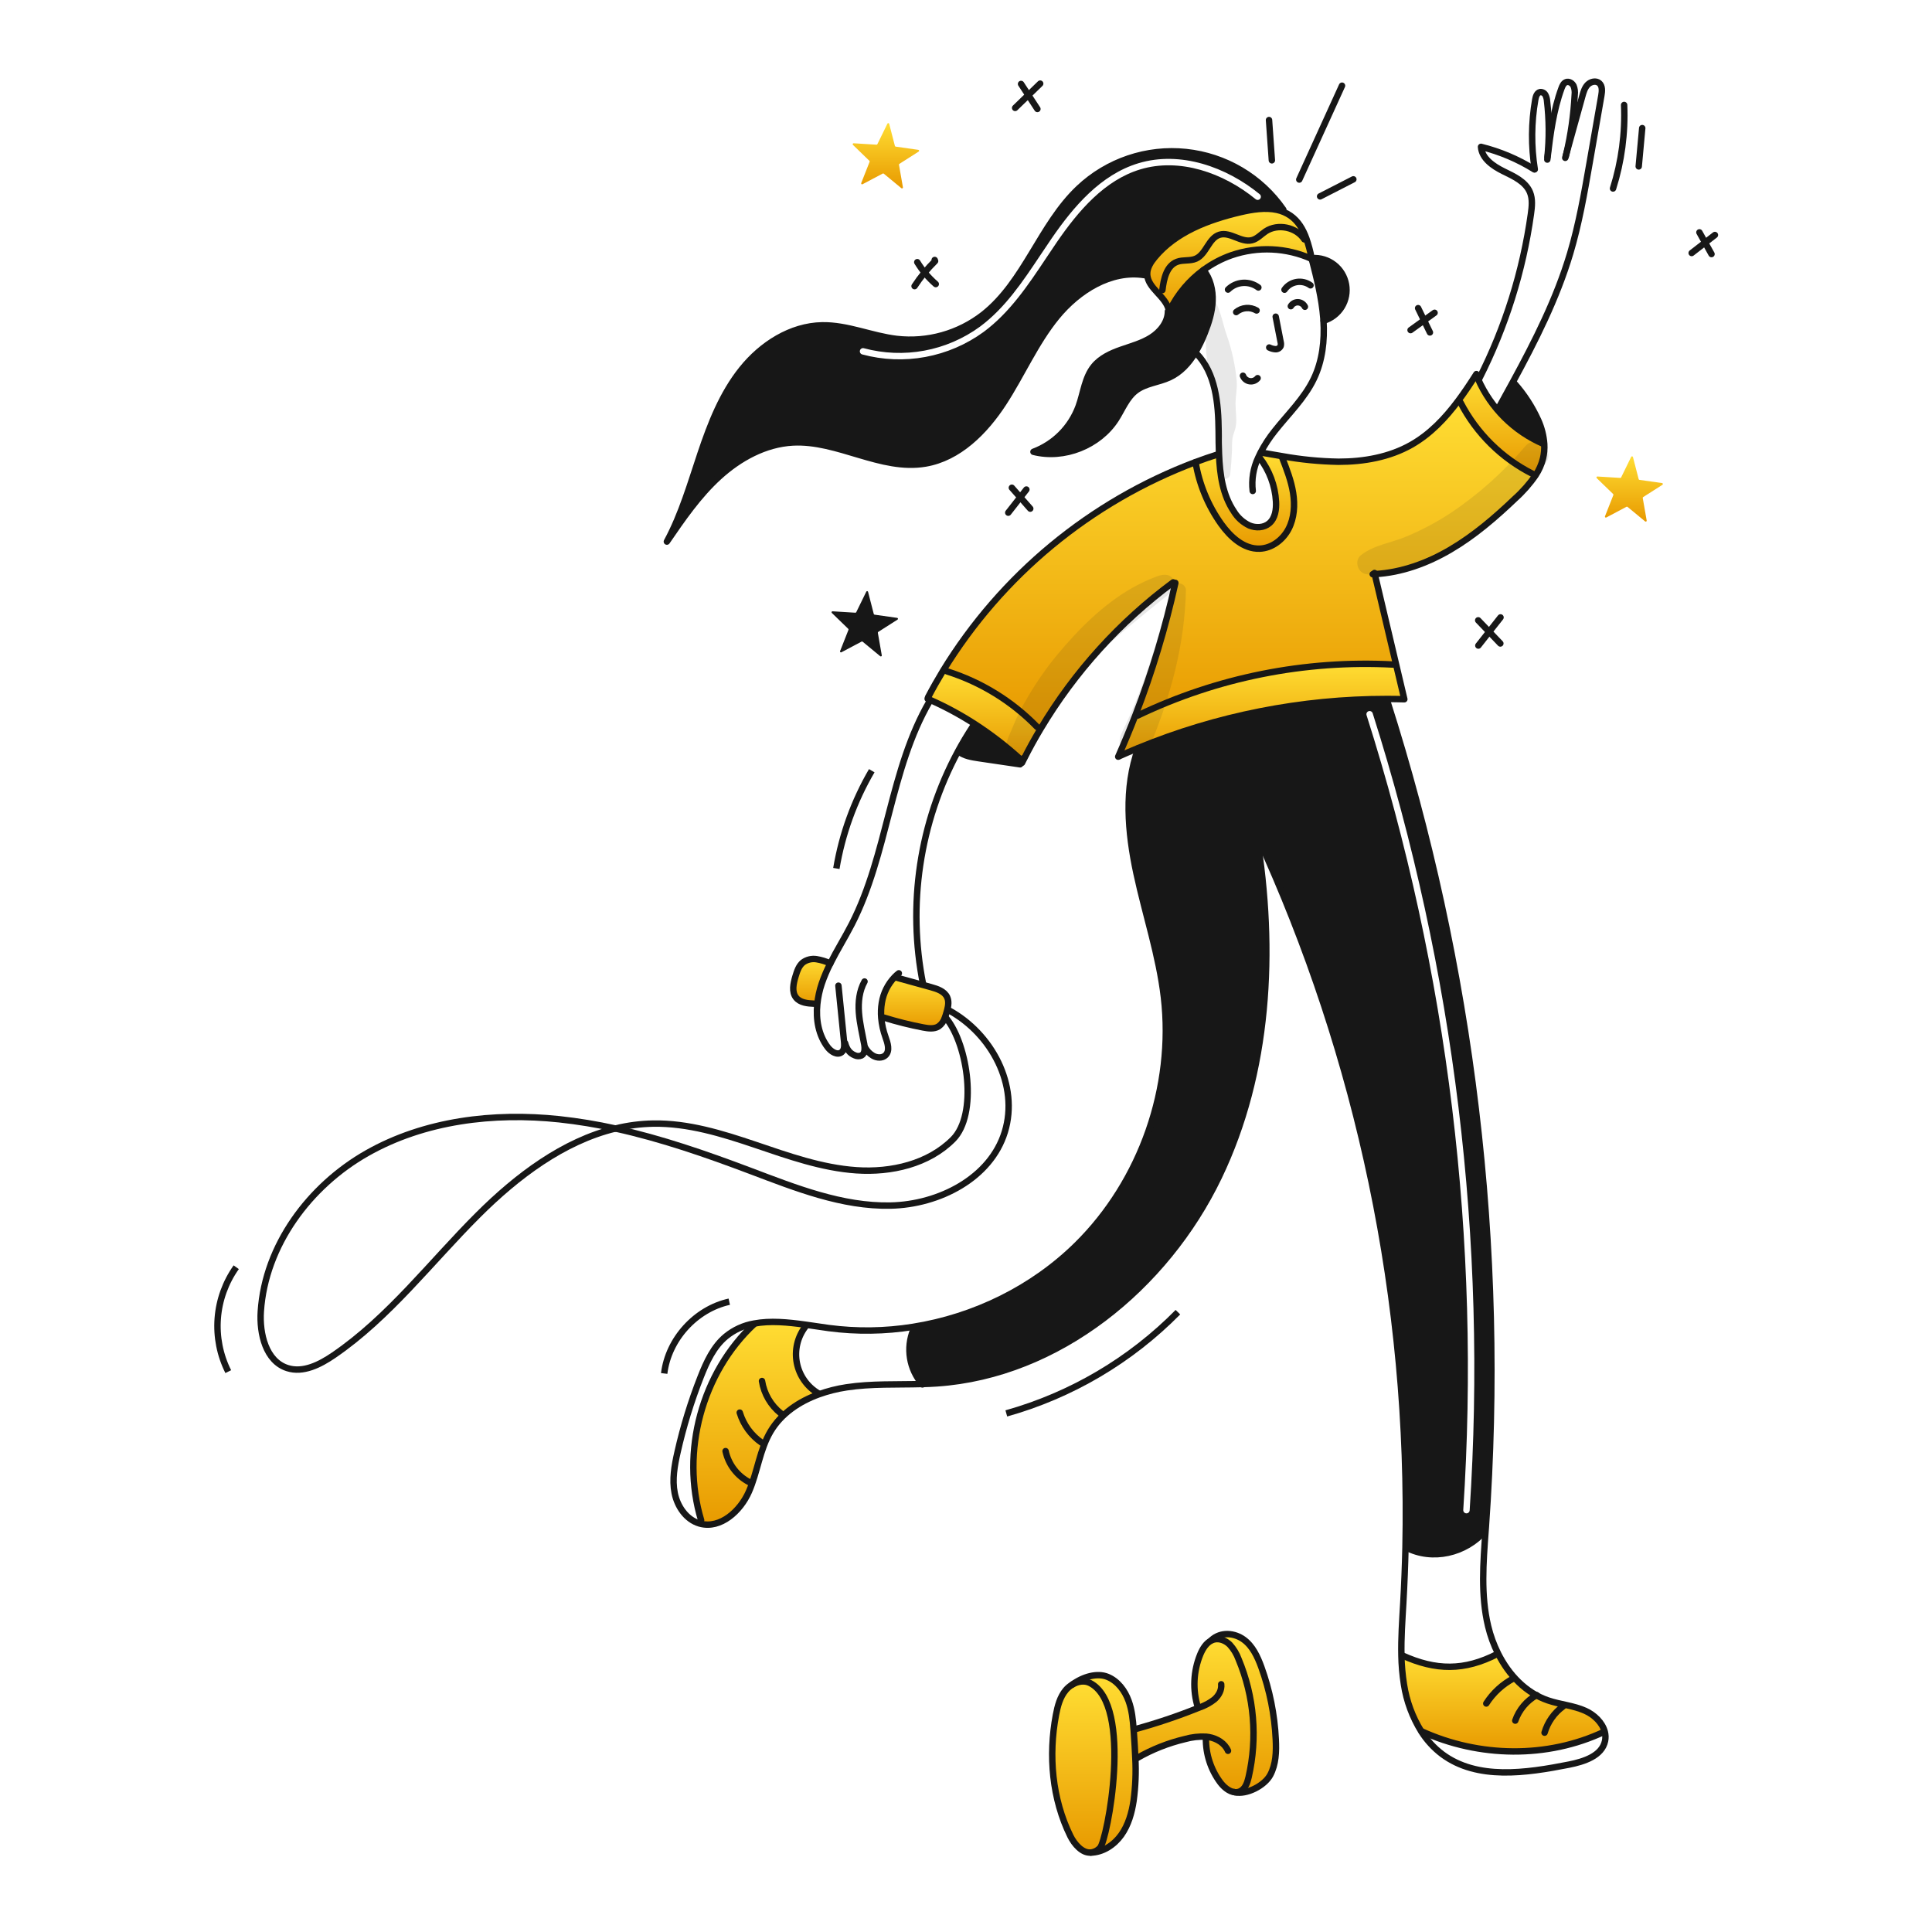 <svg width="960" height="960" viewBox="0 0 960 960" fill="none" xmlns="http://www.w3.org/2000/svg">
<g clip-path="url(#clip0_46_7747)">
<g clip-path="url(#clip1_46_7747)">
<path fill-rule="evenodd" clip-rule="evenodd" d="M605.575 584.94C630.667 532.735 633.718 472.22 624.408 414.914L624.514 414.892C675.7 525.757 700.96 646.825 698.378 768.909L698.633 768.92C711.737 775.754 728.189 771.874 737.882 760.726L738.169 760.747C738.188 760.487 738.208 760.228 738.228 759.971C738.26 759.565 738.291 759.163 738.318 758.76C748.176 619.889 731.485 480.412 689.139 347.788V347.32C646.741 347.302 604.751 355.588 565.539 371.711L565.593 371.839C558.421 391.585 560.321 413.478 564.721 434.033C566.284 441.334 568.148 448.576 570.012 455.815C573.395 468.957 576.776 482.089 578.346 495.548C583.533 540.185 567.219 586.853 535.26 618.46C513.25 640.224 484.129 654.499 453.585 659.324L453.808 660.802C451.995 665.259 451.448 670.13 452.226 674.878C453.004 679.626 455.077 684.067 458.218 687.712C460.652 687.648 463.086 687.552 465.509 687.382C525.993 683.259 579.299 639.578 605.575 584.94ZM682.077 354.417C681.81 353.578 680.914 353.114 680.075 353.381C679.236 353.648 678.772 354.544 679.039 355.383C719.558 482.863 735.855 616.801 727.087 750.278C727.029 751.156 727.695 751.915 728.573 751.973C729.452 752.03 730.211 751.365 730.268 750.487C739.062 616.613 722.717 482.276 682.077 354.417Z" fill="#171717"/>
<path fill-rule="evenodd" clip-rule="evenodd" d="M634.525 104.291L637.679 104.185C632.156 96.209 624.975 89.52 616.627 84.577C608.279 79.633 598.962 76.551 589.312 75.542C579.663 74.533 569.91 75.62 560.72 78.729C551.53 81.838 543.12 86.896 536.065 93.557C527.142 101.986 520.718 112.633 514.312 123.25C506.955 135.445 499.621 147.601 488.548 156.315C476.353 165.817 460.919 170.159 445.558 168.409C440.385 167.797 435.3 166.494 430.225 165.193C423.051 163.354 415.894 161.519 408.53 161.65C392.885 161.916 378.443 171.236 368.654 183.437C358.865 195.638 353.062 210.528 348.099 225.354C347.251 227.888 346.421 230.432 345.59 232.978C341.56 245.327 337.52 257.709 331.36 269.12C339.151 257.758 347.036 246.27 357.207 236.97C367.378 227.67 380.196 220.603 393.959 219.87C404.374 219.32 414.579 222.365 424.742 225.397C436.399 228.875 448.001 232.336 459.799 230.338C476.399 227.533 489.4 214.4 498.583 200.3C502.11 194.885 505.268 189.223 508.425 183.563C513.489 174.485 518.548 165.414 525.114 157.388C535.774 144.358 552.045 134.07 568.667 136.706L570.067 136.738C570.046 136.515 570.035 136.302 570.035 136.079C570.024 133.018 571.799 130.244 573.755 127.885C584.138 115.301 600.388 109.201 616.267 105.46C622.208 104.068 628.725 103.026 634.525 104.291ZM566.632 84.154C586.12 78.285 607.879 85.841 623.923 98.975C624.604 99.533 625.609 99.433 626.166 98.752C626.724 98.07 626.624 97.066 625.943 96.509C609.395 82.961 586.555 74.825 565.713 81.102C546.864 86.778 533.306 102.799 522.484 118.567C520.651 121.238 518.854 123.932 517.062 126.62C508.184 139.934 499.415 153.085 486.878 162.361C478.68 168.328 469.251 172.384 459.281 174.232C449.309 176.079 439.05 175.67 429.257 173.035C428.407 172.806 427.532 173.31 427.304 174.16C427.075 175.01 427.578 175.884 428.429 176.113C438.681 178.872 449.422 179.301 459.862 177.366C470.301 175.432 480.176 171.184 488.759 164.935L488.769 164.927C501.799 155.289 510.933 141.578 519.808 128.255L519.808 128.254C521.577 125.599 523.335 122.96 525.112 120.371C535.897 104.657 548.92 89.488 566.632 84.154L566.173 82.629L566.632 84.154Z" fill="#171717"/>
<path d="M797.378 860.426L797.178 860.48C768.778 873.88 734.899 873.297 706.331 860.256L706.224 860.331C701.813 853.212 698.885 845.277 697.614 837C696.852 832.225 696.43 827.403 696.349 822.568L696.764 822.557C713.428 830.113 727.617 830.337 744.122 821.802L744.398 821.664C749.723 832.25 758.14 841.156 769.214 844.929C775.314 847.001 781.925 847.458 787.781 850.115C792.181 852.105 796.188 855.963 797.378 860.426Z" fill="url(#paint0_linear_46_7747)"/>
<path d="M767.321 220.582C767.473 222.99 767.271 225.407 766.721 227.756C765.983 230.728 764.743 233.553 763.055 236.109L761.577 235.472C746.2 227.718 733.656 215.316 725.729 200.027L724.571 199.156C727.61 195.096 730.438 190.856 733.148 186.604L733.902 187.093C734.072 187.508 734.242 187.922 734.423 188.337C740.814 202.82 752.454 214.345 766.999 220.593L767.321 220.582Z" fill="url(#paint1_linear_46_7747)"/>
<path d="M767.321 220.582L767.003 220.593C757.711 216.618 749.525 210.44 743.154 202.593L745.045 202.029C747.245 198.044 749.438 194.051 751.624 190.052L752.464 190.509C757.325 195.987 761.331 202.168 764.346 208.842C766.018 212.551 767.025 216.525 767.321 220.582Z" fill="#171717"/>
<path d="M683.107 285.264C686.625 300.131 690.139 315.003 693.65 329.88L692.279 330.209C648.464 327.885 604.768 336.616 565.211 355.6L564.244 355.218C572.482 333.887 579.094 311.963 584.022 289.633L582.949 289.378C556.37 309.068 533.955 333.829 517 362.231L515.342 361.231C502.936 348.46 487.556 338.966 470.58 333.6L468.55 333.377C497.661 285.783 541.821 249.264 594.034 229.605L594.066 229.679C595.926 240.734 600.272 251.222 606.777 260.352C611.368 266.771 618 272.893 625.886 272.627C631.986 272.436 637.502 268.206 640.308 262.785C643.114 257.364 643.496 250.957 642.54 244.931C641.584 238.905 639.351 233.165 637.14 227.479L637.267 226.704C646.457 228.36 655.765 229.274 665.102 229.435C677.632 229.446 690.396 227.193 701.29 221.007C710.643 215.693 718.09 207.839 724.576 199.156L725.734 200.028C733.661 215.317 746.204 227.718 761.582 235.472L763.06 236.109C760.116 240.383 756.677 244.293 752.814 247.758C742.941 257.185 732.514 266.165 720.739 273.073C709.262 279.822 696.392 284.562 683.107 285.264Z" fill="url(#paint2_linear_46_7747)"/>
<path d="M693.649 329.88C695.041 335.736 696.426 341.592 697.804 347.448C694.924 347.363 692.022 347.32 689.142 347.32C646.745 347.302 604.755 355.588 565.542 371.711C562.407 372.997 559.282 374.336 556.19 375.729L555.818 375.569C558.818 368.769 561.628 361.985 564.246 355.217L565.213 355.599C604.771 336.616 648.466 327.885 692.281 330.209L693.649 329.88Z" fill="url(#paint3_linear_46_7747)"/>
<path d="M651.829 128.661C651.807 128.555 651.775 128.448 651.744 128.342L652.084 128.257C655.991 127.99 659.858 129.174 662.947 131.582C666.035 133.989 668.127 137.451 668.822 141.304C669.516 145.158 668.765 149.133 666.713 152.467C664.66 155.801 661.449 158.261 657.695 159.376H657.631C657.61 158.976 657.589 158.568 657.557 158.164C656.781 148.163 654.316 138.385 651.829 128.661Z" fill="#171717"/>
<path d="M651.68 128.076C651.712 128.268 651.754 128.459 651.786 128.65C639.209 122.993 624.951 122.34 611.91 126.822C606.932 128.575 602.24 131.054 597.987 134.177C590.965 139.31 585.283 146.057 581.418 153.849L580.749 153.955C579.949 150.501 577.284 147.802 574.808 145.081L577.592 144.135C578.241 138.609 579.665 132.035 584.883 130.096C587.883 128.98 591.366 129.819 594.289 128.512C599.454 126.184 600.57 118.277 606.001 116.641C611.301 115.046 616.693 120.711 622.06 119.361C624.706 118.692 626.619 116.471 628.893 114.951C634.962 110.933 644.155 112.836 648.119 118.936L649.15 118.586C650.215 121.686 651.061 124.857 651.68 128.076Z" fill="url(#paint4_linear_46_7747)"/>
<path d="M649.149 118.586L648.119 118.936C644.154 112.836 634.961 110.936 628.893 114.951C626.618 116.471 624.705 118.692 622.059 119.361C616.692 120.711 611.303 115.046 606 116.641C600.569 118.277 599.453 126.184 594.288 128.512C591.365 129.819 587.879 128.98 584.882 130.096C579.664 132.03 578.24 138.609 577.592 144.135L574.807 145.081C572.49 142.53 570.343 139.958 570.067 136.738C570.046 136.515 570.035 136.302 570.035 136.079C570.024 133.018 571.799 130.244 573.755 127.885C584.138 115.301 600.388 109.201 616.267 105.46C622.208 104.068 628.722 103.026 634.525 104.291C636.914 104.794 639.179 105.766 641.189 107.15C645.121 109.892 647.513 114.016 649.149 118.586Z" fill="url(#paint5_linear_46_7747)"/>
<path d="M642.539 244.93C643.495 250.957 643.113 257.365 640.307 262.785C637.501 268.205 631.985 272.436 625.885 272.627C617.999 272.893 611.367 266.771 606.776 260.352C600.271 251.222 595.925 240.734 594.065 229.679L594.033 229.605C597.753 228.213 601.508 226.92 605.298 225.726L605.734 225.705C606.134 235.854 607.552 245.905 613.134 254.198C614.97 257.198 617.64 259.599 620.818 261.106C624.039 262.467 628.056 262.286 630.702 260.012C633.667 257.461 634.252 253.103 634.039 249.203C633.586 241.282 630.74 233.685 625.877 227.416L625.177 227.405C625.549 226.565 625.931 225.747 626.356 224.929L627.823 225.078C630.969 225.63 634.123 226.178 637.271 226.704L637.144 227.479C639.35 233.165 641.572 238.9 642.539 244.93Z" fill="url(#paint6_linear_46_7747)"/>
<path d="M633.921 864.274C634.229 870.332 634.027 876.698 631.147 882.033C628.309 887.273 619.424 891.896 613.568 890.533C614.471 890.626 615.382 890.472 616.204 890.087C618.744 888.897 619.764 885.878 620.404 883.147C624.929 863.543 623.193 843.013 615.441 824.447C614.477 821.786 613 819.339 611.094 817.247C609.094 815.27 606.184 813.995 603.431 814.611C602.931 814.725 602.446 814.896 601.986 815.121L601.922 814.983C606.736 810.541 613.549 811.454 617.981 814.675C622.413 817.896 624.857 823.175 626.738 828.332C630.916 839.886 633.337 852.002 633.921 864.274Z" fill="url(#paint7_linear_46_7747)"/>
<path d="M595.329 848.7L595.229 848.445C592.536 839.768 592.957 830.424 596.419 822.024C597.578 819.239 599.342 816.391 601.978 815.124C602.439 814.899 602.924 814.728 603.423 814.614C606.176 813.998 609.088 815.273 611.086 817.25C612.993 819.342 614.47 821.789 615.433 824.45C623.185 843.016 624.921 863.546 620.396 883.15C619.758 885.881 618.738 888.9 616.196 890.09C615.375 890.476 614.463 890.63 613.56 890.536C610.807 890.292 608.097 888.007 606.322 885.636C601.646 879.347 599.147 871.706 599.202 863.87L599.308 862.956C595.757 862.765 592.198 863.164 588.776 864.136C580.437 866.117 572.429 869.295 565.001 873.573L564.129 873.605C563.97 869.514 563.694 865.411 563.417 861.33C563.375 860.671 563.322 860.012 563.279 859.353L563.679 859.321C574.425 856.393 584.993 852.847 595.329 848.7Z" fill="url(#paint8_linear_46_7747)"/>
<path d="M597.987 134.177C601.442 138.449 602.77 144.156 602.536 149.64C602.302 155.124 600.623 160.449 598.593 165.55C597.285 168.9 595.707 172.138 593.874 175.232C590.707 180.451 586.616 184.968 581.142 187.508C575.722 190.027 569.292 190.43 564.509 194.023C559.854 197.523 557.709 203.323 554.572 208.232C546.102 221.475 528.757 228.351 513.517 224.504C518.667 222.573 523.34 219.553 527.216 215.649C531.092 211.746 534.079 207.051 535.973 201.887C538.386 195.192 539.013 187.582 543.509 182.056C546.899 177.879 552.022 175.541 557.091 173.766C562.16 171.991 567.453 170.566 571.991 167.697C576.529 164.828 580.323 160.066 580.333 154.689L580.748 153.955L581.417 153.849C585.282 146.057 590.965 139.31 597.987 134.177Z" fill="#171717"/>
<path d="M564.138 873.605C564.516 880.663 564.228 887.741 563.277 894.744C562.377 900.759 560.694 906.796 557.166 911.744C553.638 916.692 548.036 920.437 541.957 920.544V920.522C543.746 920.337 545.401 919.492 546.601 918.152C550.13 914.624 563.224 847.243 541.628 836.285C538.822 834.861 535.474 835.456 532.721 837.125L532.711 837.114C538.343 832.991 545.305 831.152 550.353 833.214C555.401 835.276 558.962 840.069 560.811 845.202C562.448 849.73 562.937 854.544 563.277 859.348H563.287C563.33 860.007 563.387 860.666 563.425 861.325C563.7 865.411 563.978 869.513 564.138 873.605Z" fill="url(#paint9_linear_46_7747)"/>
<path d="M541.627 836.29C563.222 847.248 550.127 914.629 546.6 918.157C545.401 919.497 543.745 920.342 541.956 920.527C537.684 920.836 533.826 916.308 531.838 912.28C522.783 893.851 520.891 872.33 524.696 852.147C525.525 847.737 526.705 843.199 529.596 839.776C530.488 838.731 531.543 837.838 532.72 837.13C535.473 835.461 538.821 834.866 541.627 836.29Z" fill="url(#paint10_linear_46_7747)"/>
<path d="M515.344 361.232L517.002 362.232C514.122 367.047 511.418 371.953 508.892 376.952H508.882L508.499 376.752C508.18 377.071 507.851 377.39 507.521 377.708C500.274 371.057 492.479 365.028 484.221 359.683C477.202 355.161 469.843 351.188 462.211 347.801C461.785 347.61 461.371 347.419 460.946 347.238L461.137 346.494C463.465 342.041 465.935 337.67 468.545 333.379L470.575 333.602C487.554 338.966 502.937 348.46 515.344 361.232Z" fill="url(#paint11_linear_46_7747)"/>
<path d="M508.499 376.749L508.882 376.949C508.52 377.649 508.17 378.349 507.819 379.049L506.884 379.772L486.351 376.743C482.875 376.222 479.23 375.643 476.435 373.512L476.035 373.289C478.267 369.156 480.676 365.121 483.262 361.184L484.229 359.674C492.487 365.019 500.281 371.048 507.529 377.699C507.851 377.387 508.18 377.068 508.499 376.749Z" fill="#171717"/>
<path d="M470.622 495.484C471.536 497.45 471.228 499.684 470.686 501.818C470.548 502.35 470.386 502.881 470.24 503.391C470.016 504.157 469.772 504.943 469.474 505.698C468.949 507.451 467.853 508.977 466.36 510.034C464.139 511.415 461.291 511.022 458.719 510.534C452.179 509.281 445.714 507.664 439.355 505.688L437.888 505.788C437.664 503.292 437.761 500.778 438.175 498.306C438.95 493.454 441.199 488.957 444.616 485.425L444.786 485.595C449.386 486.87 453.991 488.142 458.602 489.41C459.952 489.782 461.291 490.154 462.641 490.526C465.765 491.382 469.251 492.551 470.622 495.484Z" fill="url(#paint12_linear_46_7747)"/>
<path d="M412.582 478.735C410.921 481.98 409.493 485.34 408.31 488.789C407.207 492.069 406.472 495.463 406.12 498.906L404.526 498.726C401.274 498.598 397.618 498.269 395.577 495.726C393.282 492.867 394.228 488.679 395.277 485.161C396.042 482.611 396.913 479.911 398.965 478.243C399.932 477.534 401.031 477.025 402.197 476.746C403.363 476.466 404.573 476.423 405.756 476.617C408.118 477.009 410.414 477.722 412.582 478.735Z" fill="url(#paint13_linear_46_7747)"/>
<path d="M406.589 692.324L406.833 692.834C397.024 696.416 388.213 702.346 382.92 711.2C377.468 720.34 376.42 731.446 372.133 741.192C367.914 750.82 358.051 759.769 347.955 757.102L348.39 755.39C338.134 721.424 348.784 682.058 374.748 657.89L374.705 657.667C382.705 656.147 391.55 657.018 400.265 658.23L400.106 659.33C398.19 661.862 396.83 664.769 396.115 667.863C395.401 670.956 395.348 674.166 395.96 677.281C396.572 680.397 397.835 683.348 399.667 685.941C401.499 688.534 403.857 690.711 406.589 692.33V692.324Z" fill="url(#paint14_linear_46_7747)"/>
<path d="M624.387 154.274C622.819 153.351 621.005 152.933 619.191 153.076C617.378 153.219 615.652 153.917 614.248 155.074" stroke="#171717" stroke-width="3.188" stroke-linecap="round" stroke-linejoin="round"/>
<path d="M648.399 152.425C648.08 151.783 647.596 151.236 646.997 150.842C646.397 150.448 645.704 150.22 644.987 150.182C644.269 150.158 643.557 150.329 642.927 150.675C642.297 151.021 641.772 151.53 641.406 152.149" stroke="#171717" stroke-width="3.188" stroke-linecap="round" stroke-linejoin="round"/>
<path d="M638.257 143.954C638.954 142.95 639.845 142.096 640.877 141.442C641.909 140.788 643.062 140.347 644.267 140.144C645.472 139.942 646.706 139.984 647.895 140.266C649.084 140.547 650.205 141.064 651.191 141.786" stroke="#171717" stroke-width="3.188" stroke-linecap="round" stroke-linejoin="round"/>
<path d="M625.279 142.849C623.06 141.182 620.314 140.369 617.545 140.56C614.775 140.752 612.167 141.934 610.198 143.891" stroke="#171717" stroke-width="3.188" stroke-linecap="round" stroke-linejoin="round"/>
<path d="M630.668 172.671C631.632 173.159 632.683 173.448 633.761 173.521C634.301 173.549 634.837 173.414 635.299 173.133C635.761 172.853 636.129 172.44 636.354 171.948C636.534 171.258 636.523 170.532 636.322 169.848C635.515 165.682 634.704 161.519 633.889 157.36" stroke="#171717" stroke-width="3.188" stroke-linecap="round" stroke-linejoin="round"/>
<path d="M624.908 187.9C624.437 188.483 623.819 188.931 623.118 189.198C622.417 189.465 621.658 189.541 620.919 189.419C620.179 189.297 619.484 188.982 618.906 188.504C618.328 188.026 617.887 187.404 617.628 186.7" stroke="#171717" stroke-width="3.188" stroke-linecap="round" stroke-linejoin="round"/>
<path d="M581.418 153.849C585.283 146.057 590.966 139.31 597.987 134.177C602.241 131.054 606.932 128.575 611.91 126.822C624.951 122.34 639.21 122.993 651.786 128.65C651.807 128.65 651.818 128.65 651.829 128.661L652.594 129.012" stroke="#171717" stroke-width="3.188" stroke-linecap="round" stroke-linejoin="round"/>
<path d="M580.748 153.955C579.948 150.501 577.283 147.802 574.807 145.081C572.49 142.53 570.343 139.958 570.067 136.738C570.046 136.515 570.035 136.302 570.035 136.079C570.024 133.018 571.799 130.244 573.755 127.885C584.138 115.301 600.388 109.201 616.266 105.46C622.207 104.068 628.722 103.026 634.525 104.291C636.914 104.794 639.179 105.766 641.189 107.15C645.121 109.892 647.513 114.015 649.149 118.585C650.215 121.685 651.06 124.857 651.679 128.076C651.711 128.268 651.753 128.459 651.785 128.65C651.817 128.841 651.87 129.012 651.902 129.192" stroke="#171717" stroke-width="3.188" stroke-linecap="round" stroke-linejoin="round"/>
<path d="M652.084 128.257C655.991 127.99 659.858 129.174 662.947 131.582C666.035 133.989 668.127 137.451 668.821 141.304C669.516 145.158 668.765 149.133 666.712 152.467C664.659 155.801 661.449 158.261 657.695 159.376" stroke="#171717" stroke-width="3.188" stroke-linecap="round" stroke-linejoin="round"/>
<path d="M651.68 128.076C651.701 128.161 651.722 128.257 651.744 128.342C651.776 128.448 651.807 128.555 651.829 128.661C654.316 138.385 656.781 148.161 657.557 158.161C657.589 158.561 657.61 158.969 657.632 159.373C658.248 169.193 657.1 179.279 652.86 188.153C648.183 197.963 640.106 205.647 633.368 214.181C630.685 217.525 628.336 221.124 626.354 224.926C625.928 225.744 625.546 226.562 625.174 227.402C622.744 232.561 621.809 238.297 622.474 243.96" stroke="#171717" stroke-width="3.188" stroke-linecap="round" stroke-linejoin="round"/>
<path d="M597.987 134.177C601.442 138.449 602.77 144.156 602.536 149.64C602.302 155.124 600.623 160.449 598.593 165.55C597.285 168.9 595.707 172.138 593.874 175.232C590.707 180.451 586.616 184.968 581.142 187.508C575.722 190.027 569.292 190.43 564.509 194.023C559.854 197.523 557.709 203.323 554.572 208.232C546.102 221.475 528.757 228.351 513.517 224.504C518.667 222.573 523.34 219.553 527.216 215.649C531.092 211.746 534.079 207.051 535.973 201.887C538.386 195.192 539.013 187.582 543.509 182.056C546.899 177.879 552.022 175.541 557.091 173.766C562.16 171.991 567.453 170.566 571.991 167.697C576.529 164.828 580.323 160.066 580.333 154.689" stroke="#171717" stroke-width="3.188" stroke-linecap="round" stroke-linejoin="round"/>
<path d="M594.447 175.562C604.076 185.403 605.394 200.484 605.532 214.262C605.564 218.035 605.575 221.882 605.732 225.709C606.132 235.858 607.55 245.909 613.132 254.202C614.968 257.202 617.638 259.603 620.816 261.11C624.037 262.471 628.054 262.29 630.7 260.016C633.665 257.465 634.25 253.107 634.037 249.207C633.585 241.286 630.738 233.689 625.875 227.42" stroke="#171717" stroke-width="3.188" stroke-linecap="round" stroke-linejoin="round"/>
<path d="M648.119 118.936C644.155 112.836 634.962 110.936 628.893 114.951C626.619 116.471 624.706 118.692 622.06 119.361C616.693 120.711 611.304 115.046 606.001 116.641C600.57 118.277 599.454 126.184 594.289 128.512C591.366 129.819 587.88 128.98 584.883 130.096C579.665 132.03 578.241 138.609 577.592 144.135" stroke="#171717" stroke-width="3.188" stroke-linecap="round" stroke-linejoin="round"/>
<path d="M637.682 104.185C632.159 96.209 624.977 89.52 616.63 84.577C608.282 79.633 598.965 76.551 589.315 75.542C579.666 74.533 569.913 75.62 560.723 78.729C551.533 81.839 543.123 86.897 536.068 93.557C516.895 111.667 509.268 140.011 488.551 156.315C476.356 165.817 460.922 170.159 445.561 168.409C433.073 166.932 421.106 161.427 408.533 161.65C392.888 161.916 378.445 171.236 368.657 183.437C358.869 195.638 353.076 210.517 348.102 225.354C343.128 240.191 338.792 255.354 331.363 269.12C339.154 257.758 347.04 246.27 357.21 236.97C367.38 227.67 380.199 220.603 393.962 219.87C416.323 218.69 437.717 234.079 459.802 230.338C476.402 227.533 489.39 214.407 498.583 200.304C507.776 186.201 514.451 170.418 525.111 157.388C535.771 144.358 552.042 134.07 568.664 136.706" stroke="#171717" stroke-width="3.188" stroke-linecap="round" stroke-linejoin="round"/>
<path d="M605.3 225.726C601.516 226.926 597.76 228.219 594.034 229.605C541.821 249.263 497.661 285.782 468.55 333.376C465.946 337.67 463.476 342.042 461.142 346.491" stroke="#171717" stroke-width="3.188" stroke-linecap="round" stroke-linejoin="round"/>
<path d="M460.95 347.235C461.375 347.416 461.789 347.607 462.215 347.798C469.847 351.185 477.206 355.158 484.225 359.68C492.484 365.024 500.278 371.054 507.525 377.705C507.855 377.387 508.184 377.068 508.503 376.749" stroke="#171717" stroke-width="3.188" stroke-linecap="round" stroke-linejoin="round"/>
<path d="M507.819 379.055C508.17 378.355 508.519 377.655 508.882 376.955H508.892C511.412 371.96 514.115 367.053 517.002 362.235C533.957 333.833 556.37 309.072 582.948 289.381" stroke="#171717" stroke-width="3.188" stroke-linecap="round" stroke-linejoin="round"/>
<path d="M584.022 289.632C579.094 311.962 572.483 333.886 564.244 355.217C561.619 361.997 558.81 368.781 555.816 375.569C555.752 375.707 555.688 375.856 555.625 375.994" stroke="#171717" stroke-width="3.188" stroke-linecap="round" stroke-linejoin="round"/>
<path d="M556.188 375.729C559.28 374.336 562.397 372.997 565.539 371.711C604.752 355.588 646.742 347.302 689.14 347.32C692.02 347.32 694.922 347.363 697.802 347.448C696.42 341.592 695.034 335.736 693.646 329.88C690.138 315 686.624 300.128 683.104 285.263L682.976 284.721" stroke="#171717" stroke-width="3.188" stroke-linecap="round" stroke-linejoin="round"/>
<path d="M682.1 285.317C682.44 285.306 682.78 285.285 683.11 285.264C696.395 284.564 709.265 279.822 720.743 273.073C732.519 266.165 742.943 257.184 752.818 247.758C756.681 244.293 760.12 240.383 763.064 236.109C764.752 233.553 765.991 230.728 766.73 227.756C767.279 225.407 767.482 222.99 767.33 220.582C767.034 216.523 766.027 212.548 764.355 208.838C761.339 202.164 757.334 195.983 752.473 190.505" stroke="#171717" stroke-width="3.188" stroke-linecap="round" stroke-linejoin="round"/>
<path d="M733.907 187.093C734.077 187.508 734.247 187.922 734.428 188.337C740.818 202.819 752.455 214.344 766.999 220.593" stroke="#171717" stroke-width="3.188" stroke-linecap="round" stroke-linejoin="round"/>
<path d="M733.62 185.871C733.461 186.115 733.312 186.36 733.153 186.604C730.443 190.856 727.615 195.096 724.576 199.156C718.093 207.839 710.643 215.693 701.29 221.007C690.396 227.192 677.632 229.446 665.102 229.435C655.766 229.274 646.457 228.36 637.267 226.704C634.121 226.183 630.967 225.63 627.819 225.077" stroke="#171717" stroke-width="3.188" stroke-linecap="round" stroke-linejoin="round"/>
<path d="M735.045 188.082C748.064 162.417 756.737 134.771 760.712 106.268C761.212 102.686 761.612 98.903 760.244 95.555C758.055 90.23 752.199 87.626 747.034 85.086C741.869 82.546 736.31 78.709 735.906 72.97C745.273 75.287 754.216 79.067 762.406 84.17" stroke="#171717" stroke-width="3.188" stroke-linecap="round" stroke-linejoin="round"/>
<path d="M762.614 84.13C760.78 72.639 760.866 60.924 762.869 49.461C763.135 47.899 763.752 46.039 765.303 45.761C765.828 45.716 766.355 45.827 766.818 46.081C767.28 46.334 767.658 46.718 767.903 47.185C768.374 48.126 768.649 49.153 768.711 50.203C769.795 59.475 769.859 68.837 768.902 78.123" stroke="#171717" stroke-width="3.188" stroke-linecap="round" stroke-linejoin="round"/>
<path d="M768.842 79.294C768.885 78.911 768.942 78.518 768.98 78.136C770.373 66.541 771.88 54.85 775.889 43.882C776.346 42.628 776.973 41.257 778.216 40.81C779.64 40.3 781.245 41.331 781.904 42.681C782.461 44.095 782.651 45.627 782.457 47.134C781.955 57.013 780.564 66.827 778.3 76.456C778.215 76.871 778.109 77.275 778.013 77.689" stroke="#171717" stroke-width="3.188" stroke-linecap="round" stroke-linejoin="round"/>
<path d="M777.759 78.433C777.94 77.774 778.121 77.115 778.301 76.456C780.948 66.902 783.598 57.344 786.251 47.782C786.814 45.742 787.431 43.605 788.908 42.082C790.385 40.559 793.021 39.935 794.636 41.306C796.305 42.73 796.071 45.323 795.699 47.491L789.864 80.969C787.229 96.082 784.593 111.227 780.204 125.925C773.497 148.393 762.859 169.404 751.625 190.044C749.446 194.051 747.253 198.044 745.046 202.022" stroke="#171717" stroke-width="3.188" stroke-linecap="round" stroke-linejoin="round"/>
<path d="M461.95 348.383C442.182 382.307 441.14 424.33 423.222 459.264C419.853 465.832 415.888 472.145 412.583 478.735C410.921 481.98 409.494 485.34 408.311 488.789C407.207 492.069 406.472 495.463 406.121 498.906C405.356 506.601 406.706 514.391 411.34 520.439C412.987 522.586 416.069 524.539 418.184 522.851C419.449 521.831 419.584 520.056 419.47 518.377C419.459 518.1 419.427 517.824 419.406 517.558C418.473 508.301 417.539 499.041 416.606 489.777" stroke="#171717" stroke-width="3.188" stroke-linecap="round" stroke-linejoin="round"/>
<path d="M419.938 518.345C420.67 521.151 422.063 523.351 424.763 524.392C425.268 524.634 425.819 524.766 426.379 524.781C426.94 524.795 427.497 524.692 428.015 524.477C429.386 523.765 429.705 522.139 429.62 520.513C429.595 519.95 429.53 519.389 429.428 518.834C428.461 513.616 427.175 508.44 426.782 503.147C426.389 497.854 426.995 492.338 429.582 487.705" stroke="#171717" stroke-width="3.188" stroke-linecap="round" stroke-linejoin="round"/>
<path d="M429.875 520.5C430.769 522.163 432.094 523.554 433.711 524.528C435.656 525.728 438.441 525.899 440.056 524.295C442.299 522.052 441.066 518.322 440.003 515.335C438.888 512.255 438.177 509.044 437.888 505.781C437.665 503.285 437.761 500.771 438.175 498.299C438.951 493.447 441.199 488.95 444.616 485.418C445.239 484.773 445.91 484.176 446.624 483.632" stroke="#171717" stroke-width="3.188" stroke-linecap="round" stroke-linejoin="round"/>
<path d="M439.354 505.687C445.714 507.663 452.178 509.281 458.718 510.533C461.29 511.022 464.138 511.416 466.359 510.033C467.853 508.976 468.949 507.45 469.473 505.697C469.773 504.942 470.015 504.156 470.239 503.39C470.387 502.88 470.547 502.349 470.685 501.818C471.227 499.681 471.535 497.449 470.621 495.483C469.25 492.55 465.764 491.383 462.64 490.52C461.29 490.148 459.951 489.776 458.601 489.404C454.001 488.129 449.396 486.858 444.785 485.589" stroke="#171717" stroke-width="3.188" stroke-linecap="round" stroke-linejoin="round"/>
<path d="M458.687 489.1C450.813 449.658 456.948 408.704 476.032 373.3C478.264 369.167 480.673 365.132 483.259 361.195" stroke="#171717" stroke-width="3.188" stroke-linecap="round" stroke-linejoin="round"/>
<path d="M476.436 373.518C479.236 375.654 482.876 376.228 486.352 376.749L506.885 379.778" stroke="#171717" stroke-width="3.188" stroke-linecap="round" stroke-linejoin="round"/>
<path d="M412.594 478.735H412.583C410.415 477.723 408.119 477.012 405.76 476.62C404.576 476.426 403.366 476.47 402.2 476.749C401.034 477.028 399.935 477.537 398.969 478.246C396.917 479.914 396.046 482.614 395.281 485.164C394.229 488.682 393.281 492.87 395.581 495.729C397.622 498.269 401.281 498.598 404.53 498.729" stroke="#171717" stroke-width="3.188" stroke-linecap="round" stroke-linejoin="round"/>
<path d="M305.794 560.75C311.926 559.245 318.207 558.425 324.52 558.306C341.865 558.006 358.795 563.259 375.236 568.817C391.677 574.375 408.247 580.327 425.56 581.507C442.873 582.687 461.397 578.414 473.609 566.086C485.821 553.758 481.101 519.472 470.197 505.974" stroke="#171717" stroke-width="3.188" stroke-linecap="round" stroke-linejoin="round"/>
<path d="M305.794 560.75C296.6 558.71 287.3 557.177 277.938 556.159C245.246 552.694 210.96 556.786 182.361 573.026C153.762 589.266 131.761 618.811 129.593 651.619C128.86 662.779 132.112 676.34 142.761 679.783C150.615 682.323 158.969 678.072 165.781 673.417C193.424 654.531 213.968 627.217 237.681 603.592C256.862 584.461 279.946 567.021 305.794 560.75Z" stroke="#171717" stroke-width="3.188" stroke-linecap="round" stroke-linejoin="round"/>
<path d="M471.515 502.031C492.803 513.679 506.407 539.271 499.286 562.461C492.218 585.471 466.573 598.543 442.511 599.043C418.449 599.543 395.411 590.317 372.898 581.815C350.962 573.536 328.654 565.777 305.798 560.75" stroke="#171717" stroke-width="3.188" stroke-linecap="round" stroke-linejoin="round"/>
<path d="M565.593 371.839C558.419 391.585 560.321 413.49 564.721 434.033C569.121 454.576 575.912 474.675 578.346 495.548C583.533 540.185 567.219 586.848 535.26 618.46C513.25 640.226 484.129 654.499 453.585 659.325C439.778 661.532 425.723 661.729 411.859 659.909C408.076 659.399 404.186 658.783 400.259 658.23C391.544 657.018 382.702 656.147 374.699 657.667C369.552 658.554 364.723 660.759 360.681 664.067C354.559 669.157 351.094 676.703 348.181 684.122C343.384 696.299 339.533 708.827 336.661 721.596C335.151 728.259 333.919 735.189 335.247 741.896C336.575 748.603 341.008 755.085 347.565 757.009C347.69 757.052 347.818 757.085 347.948 757.109C358.048 759.776 367.907 750.827 372.126 741.199C376.409 731.453 377.461 720.347 382.913 711.207C388.206 702.353 397.013 696.423 406.826 692.841C411.286 691.236 415.892 690.072 420.579 689.366C433.003 687.466 445.64 688.08 458.212 687.719C460.646 687.655 463.08 687.559 465.503 687.389C525.987 683.266 579.297 639.589 605.569 584.947C630.661 532.742 633.712 472.227 624.401 414.921C623.976 412.264 623.519 409.596 623.03 406.95" stroke="#171717" stroke-width="3.188" stroke-linecap="round" stroke-linejoin="round"/>
<path d="M458.389 687.9C458.336 687.836 458.273 687.773 458.219 687.709C455.078 684.064 453.005 679.623 452.227 674.875C451.449 670.127 451.996 665.256 453.809 660.799" stroke="#171717" stroke-width="3.188" stroke-linecap="round" stroke-linejoin="round"/>
<path d="M406.588 692.324C403.857 690.705 401.498 688.528 399.667 685.935C397.835 683.342 396.572 680.391 395.96 677.275C395.348 674.16 395.401 670.95 396.115 667.857C396.83 664.763 398.189 661.856 400.105 659.324" stroke="#171717" stroke-width="3.188" stroke-linecap="round" stroke-linejoin="round"/>
<path d="M374.748 657.89C348.784 682.058 338.134 721.424 348.39 755.39" stroke="#171717" stroke-width="3.188" stroke-linecap="round" stroke-linejoin="round"/>
<path d="M689.143 347.788C731.488 480.412 748.177 619.889 738.318 758.76C738.275 759.419 738.218 760.077 738.169 760.747C737.021 776.572 735.757 792.641 739.435 808.041C740.561 812.758 742.226 817.33 744.398 821.666C749.723 832.252 758.14 841.158 769.214 844.931C775.314 847.003 781.925 847.46 787.781 850.117C792.181 852.105 796.187 855.963 797.38 860.426C797.801 861.94 797.856 863.532 797.541 865.071C795.978 872.51 787.04 875.359 779.578 876.836C758.259 881.036 734.039 884.636 716.62 871.65C712.498 868.537 708.976 864.702 706.224 860.331C701.814 853.213 698.885 845.277 697.614 837C696.852 832.225 696.429 827.403 696.349 822.568C696.158 813.927 696.785 805.234 697.284 796.593C697.804 787.368 698.171 778.139 698.383 768.907C700.966 646.824 675.705 525.756 624.52 414.891" stroke="#171717" stroke-width="3.188" stroke-linecap="round" stroke-linejoin="round"/>
<path d="M706.328 860.256C734.896 873.297 768.778 873.881 797.175 860.48" stroke="#171717" stroke-width="3.188" stroke-linecap="round" stroke-linejoin="round"/>
<path d="M696.764 822.559C713.428 830.116 727.617 830.339 744.122 821.804" stroke="#171717" stroke-width="3.188" stroke-linecap="round" stroke-linejoin="round"/>
<path d="M698.634 768.92C711.734 775.754 728.19 771.874 737.883 760.726" stroke="#171717" stroke-width="3.188" stroke-linecap="round" stroke-linejoin="round"/>
<path d="M541.956 920.527C543.745 920.342 545.401 919.497 546.6 918.157C550.129 914.629 563.222 847.248 541.627 836.29C538.821 834.866 535.473 835.461 532.72 837.13C531.543 837.838 530.488 838.731 529.596 839.776C526.705 843.198 525.525 847.737 524.696 852.147C520.891 872.33 522.783 893.847 531.838 912.28C533.826 916.308 537.684 920.836 541.956 920.527Z" stroke="#171717" stroke-width="3.188" stroke-linecap="round" stroke-linejoin="round"/>
<path d="M541.957 920.549C548.036 920.442 553.648 916.701 557.166 911.749C560.684 906.797 562.373 900.759 563.277 894.749C564.228 887.746 564.516 880.668 564.137 873.61C563.978 869.518 563.702 865.416 563.425 861.335C563.383 860.676 563.33 860.017 563.287 859.358H563.277C562.936 854.558 562.448 849.74 560.811 845.212C558.962 840.079 555.411 835.296 550.353 833.224C545.295 831.152 538.343 833.001 532.711 837.124" stroke="#171717" stroke-width="3.188" stroke-linecap="round" stroke-linejoin="round"/>
<path d="M565.009 873.573C572.436 869.295 580.445 866.117 588.784 864.136C592.205 863.164 595.764 862.765 599.316 862.956C599.805 863.009 600.283 863.073 600.772 863.156C604.747 863.868 608.626 866.238 610.188 869.956" stroke="#171717" stroke-width="3.188" stroke-linecap="round" stroke-linejoin="round"/>
<path d="M563.69 859.321C574.432 856.392 584.996 852.846 595.329 848.7C595.51 848.625 595.701 848.551 595.893 848.477C598.613 847.565 601.158 846.195 603.417 844.427C605.575 842.546 607.127 839.751 606.808 836.903" stroke="#171717" stroke-width="3.188" stroke-linecap="round" stroke-linejoin="round"/>
<path d="M599.21 863.87C599.155 871.706 601.654 879.347 606.33 885.636C608.105 888.006 610.815 890.291 613.568 890.536C614.471 890.629 615.382 890.475 616.204 890.09C618.744 888.9 619.764 885.881 620.404 883.15C624.929 863.546 623.193 843.016 615.441 824.45C614.477 821.789 613 819.342 611.094 817.25C609.094 815.273 606.184 813.998 603.431 814.614C602.931 814.728 602.446 814.899 601.986 815.124C599.35 816.389 597.586 819.237 596.427 822.024C592.965 830.424 592.544 839.768 595.237 848.445" stroke="#171717" stroke-width="3.188" stroke-linecap="round" stroke-linejoin="round"/>
<path d="M601.92 814.992C606.734 810.55 613.547 811.463 617.979 814.684C622.411 817.905 624.855 823.184 626.736 828.341C630.914 839.892 633.336 852.004 633.921 864.274C634.229 870.332 634.027 876.698 631.147 882.033C628.309 887.273 619.424 891.896 613.568 890.533C613.446 890.511 613.326 890.483 613.207 890.448" stroke="#171717" stroke-width="3.188" stroke-linecap="round" stroke-linejoin="round"/>
<path d="M515.345 361.232C502.939 348.46 487.558 338.966 470.58 333.6" stroke="#171717" stroke-width="3.188" stroke-linecap="round" stroke-linejoin="round"/>
<path d="M565.211 355.6C604.768 336.617 648.464 327.886 692.279 330.21" stroke="#171717" stroke-width="3.188" stroke-linecap="round" stroke-linejoin="round"/>
<path d="M761.582 235.472C746.205 227.718 733.661 215.316 725.734 200.027" stroke="#171717" stroke-width="3.188" stroke-linecap="round" stroke-linejoin="round"/>
<path d="M594.065 229.679C595.925 240.734 600.272 251.222 606.776 260.352C611.367 266.771 617.999 272.893 625.885 272.627C631.985 272.436 637.501 268.206 640.307 262.785C643.113 257.364 643.495 250.957 642.539 244.93C641.583 238.903 639.35 233.165 637.139 227.479" stroke="#171717" stroke-width="3.188" stroke-linecap="round" stroke-linejoin="round"/>
<path d="M388.048 702.338C382.997 698.335 379.636 692.579 378.63 686.213" stroke="#171717" stroke-width="3.188" stroke-linecap="round" stroke-linejoin="round"/>
<path d="M378.483 716.865C373.261 713.258 369.415 707.988 367.573 701.915" stroke="#171717" stroke-width="3.188" stroke-linecap="round" stroke-linejoin="round"/>
<path d="M372.44 736.55C369.433 735.005 366.805 732.813 364.746 730.132C362.687 727.45 361.248 724.345 360.532 721.041" stroke="#171717" stroke-width="3.188" stroke-linecap="round" stroke-linejoin="round"/>
<path d="M752.223 833.9C746.644 836.827 741.923 841.155 738.523 846.459" stroke="#171717" stroke-width="3.188" stroke-linecap="round" stroke-linejoin="round"/>
<path d="M763.551 842.289C758.578 845.075 754.799 849.586 752.927 854.969" stroke="#171717" stroke-width="3.188" stroke-linecap="round" stroke-linejoin="round"/>
<path d="M776.671 847.9C772.255 851.124 769.025 855.714 767.482 860.959" stroke="#171717" stroke-width="3.188" stroke-linecap="round" stroke-linejoin="round"/>
<path d="M801.507 93.658C805.742 80.25 807.609 66.207 807.023 52.158" stroke="#171717" stroke-width="3.188" stroke-linecap="round" stroke-linejoin="round"/>
<path d="M814.271 82.685C814.852 76.343 815.433 70 816.013 63.656" stroke="#171717" stroke-width="3.188" stroke-linecap="round" stroke-linejoin="round"/>
<path d="M655.953 97.58L672.472 89.107" stroke="#171717" stroke-width="3.188" stroke-linecap="round" stroke-linejoin="round"/>
<path d="M645.6 89.215C652.682 73.672 659.763 58.127 666.843 42.581" stroke="#171717" stroke-width="3.188" stroke-linecap="round" stroke-linejoin="round"/>
<path d="M631.981 79.665C631.51 72.995 631.04 66.325 630.57 59.654" stroke="#171717" stroke-width="3.188" stroke-linecap="round" stroke-linejoin="round"/>
<path d="M710.52 165.184L704.654 153.115" stroke="#171717" stroke-width="3.188" stroke-linecap="round" stroke-linejoin="round"/>
<path d="M700.899 164.025C704.877 161.158 708.854 158.292 712.831 155.425" stroke="#171717" stroke-width="3.188" stroke-linecap="round" stroke-linejoin="round"/>
<path d="M515.478 54.144L507.357 41.718" stroke="#171717" stroke-width="3.188" stroke-linecap="round" stroke-linejoin="round"/>
<path d="M504.42 53.618L516.863 41.552" stroke="#171717" stroke-width="3.188" stroke-linecap="round" stroke-linejoin="round"/>
<path d="M745.516 319.737L734.51 308.237" stroke="#171717" stroke-width="3.188" stroke-linecap="round" stroke-linejoin="round"/>
<path d="M734.58 320.777L745.601 306.787" stroke="#171717" stroke-width="3.188" stroke-linecap="round" stroke-linejoin="round"/>
<path d="M511.929 252.738L502.787 242.359" stroke="#171717" stroke-width="3.188" stroke-linecap="round" stroke-linejoin="round"/>
<path d="M501 254.743C504 250.909 507 247.076 510 243.243" stroke="#171717" stroke-width="3.188" stroke-linecap="round" stroke-linejoin="round"/>
<path d="M464.972 141.151C461.367 138.021 458.27 134.351 455.789 130.272" stroke="#171717" stroke-width="3.188" stroke-linecap="round" stroke-linejoin="round"/>
<path d="M454.442 142.181C457.381 137.674 460.801 133.499 464.642 129.731C464.576 129.546 464.509 129.361 464.442 129.177" stroke="#171717" stroke-width="3.188" stroke-linecap="round" stroke-linejoin="round"/>
<path d="M850.437 126.241C848.437 122.649 846.434 119.056 844.428 115.463" stroke="#171717" stroke-width="3.188" stroke-linecap="round" stroke-linejoin="round"/>
<path d="M840.584 125.719L852.128 116.768" stroke="#171717" stroke-width="3.188" stroke-linecap="round" stroke-linejoin="round"/>
<path d="M500.033 702.313C532.344 693.245 561.732 675.908 585.296 652.013" stroke="#171717" stroke-width="3.188" stroke-miterlimit="10"/>
<path d="M113.417 681.554C109.307 673.362 107.504 664.205 108.202 655.066C108.9 645.927 112.072 637.151 117.378 629.677" stroke="#171717" stroke-width="3.188" stroke-miterlimit="10"/>
<path d="M330.03 682.47C332.073 665.479 345.662 650.495 362.372 646.806" stroke="#171717" stroke-width="3.188" stroke-miterlimit="10"/>
<path d="M415.582 431.536C418.453 414.414 424.414 397.957 433.173 382.967" stroke="#171717" stroke-width="3.188" stroke-miterlimit="10"/>
<path d="M814.634 238.438L825.875 240.032C825.97 240.045 826.058 240.088 826.129 240.153C826.199 240.218 826.247 240.304 826.267 240.397C826.288 240.491 826.279 240.589 826.242 240.677C826.205 240.766 826.142 240.841 826.061 240.892L816.483 246.992C816.405 247.042 816.343 247.113 816.306 247.198C816.268 247.283 816.257 247.377 816.273 247.468L818.229 258.652C818.246 258.747 818.233 258.844 818.193 258.931C818.152 259.018 818.086 259.091 818.003 259.139C817.92 259.187 817.824 259.209 817.729 259.201C817.633 259.193 817.542 259.156 817.468 259.095L808.711 251.87C808.639 251.811 808.552 251.775 808.459 251.765C808.367 251.756 808.274 251.774 808.192 251.817L798.161 257.134C798.076 257.179 797.98 257.197 797.885 257.185C797.79 257.174 797.7 257.133 797.629 257.069C797.558 257.005 797.507 256.921 797.485 256.828C797.463 256.735 797.47 256.637 797.505 256.548L801.67 245.986C801.704 245.9 801.712 245.805 801.692 245.715C801.672 245.624 801.626 245.541 801.559 245.477L793.402 237.577C793.333 237.51 793.287 237.424 793.268 237.33C793.25 237.236 793.261 237.138 793.3 237.051C793.338 236.963 793.403 236.889 793.484 236.839C793.566 236.789 793.661 236.765 793.757 236.771L805.089 237.471C805.181 237.477 805.274 237.455 805.354 237.408C805.434 237.362 805.498 237.292 805.539 237.209L810.529 227.009C810.571 226.923 810.639 226.852 810.723 226.806C810.807 226.76 810.903 226.74 810.998 226.75C811.093 226.76 811.183 226.798 811.256 226.861C811.329 226.923 811.381 227.006 811.405 227.099L814.244 238.091C814.268 238.181 814.317 238.262 814.387 238.323C814.456 238.385 814.542 238.425 814.634 238.438Z" fill="url(#paint15_linear_46_7747)"/>
<path d="M445.063 72.858L456.304 74.452C456.399 74.466 456.488 74.508 456.558 74.573C456.628 74.638 456.677 74.724 456.697 74.817C456.717 74.911 456.708 75.009 456.671 75.097C456.634 75.186 456.571 75.26 456.49 75.312L446.912 81.412C446.834 81.462 446.773 81.534 446.735 81.618C446.698 81.703 446.687 81.797 446.702 81.888L448.659 93.072C448.676 93.167 448.663 93.264 448.623 93.351C448.583 93.438 448.516 93.511 448.433 93.559C448.35 93.608 448.255 93.629 448.159 93.621C448.063 93.613 447.972 93.576 447.898 93.515L439.14 86.29C439.069 86.231 438.982 86.195 438.889 86.185C438.797 86.176 438.704 86.194 438.622 86.237L428.59 91.55C428.506 91.595 428.409 91.613 428.314 91.601C428.219 91.59 428.13 91.549 428.058 91.485C427.987 91.421 427.937 91.337 427.915 91.244C427.892 91.151 427.899 91.053 427.934 90.964L432.099 80.4C432.133 80.314 432.141 80.219 432.121 80.129C432.102 80.038 432.056 79.956 431.989 79.891L423.832 72C423.763 71.933 423.716 71.847 423.697 71.753C423.679 71.659 423.69 71.561 423.728 71.473C423.767 71.385 423.832 71.311 423.914 71.261C423.996 71.211 424.091 71.188 424.187 71.194L435.518 71.894C435.611 71.9 435.703 71.878 435.784 71.832C435.864 71.785 435.929 71.715 435.969 71.632L440.959 61.432C441.002 61.346 441.069 61.275 441.153 61.229C441.237 61.182 441.333 61.163 441.428 61.172C441.523 61.182 441.613 61.221 441.686 61.283C441.759 61.346 441.81 61.429 441.834 61.522L444.673 72.514C444.698 72.603 444.747 72.683 444.817 72.744C444.886 72.806 444.972 72.845 445.063 72.858Z" fill="url(#paint16_linear_46_7747)"/>
<path d="M434.561 305.422L445.802 307.016C445.897 307.029 445.985 307.072 446.055 307.137C446.125 307.202 446.174 307.288 446.194 307.381C446.215 307.475 446.206 307.573 446.169 307.661C446.132 307.75 446.069 307.825 445.988 307.876L436.41 313.976C436.331 314.026 436.27 314.097 436.232 314.182C436.195 314.267 436.183 314.361 436.199 314.452L438.156 325.636C438.172 325.731 438.16 325.828 438.119 325.915C438.079 326.002 438.013 326.075 437.93 326.123C437.847 326.172 437.751 326.193 437.655 326.185C437.56 326.177 437.469 326.14 437.395 326.079L428.638 318.854C428.566 318.795 428.479 318.759 428.386 318.749C428.294 318.74 428.201 318.758 428.119 318.801L418.087 324.118C418.002 324.163 417.906 324.18 417.811 324.169C417.715 324.157 417.626 324.116 417.555 324.052C417.484 323.989 417.434 323.904 417.412 323.811C417.39 323.718 417.397 323.62 417.432 323.531L421.597 312.969C421.631 312.883 421.638 312.788 421.618 312.698C421.599 312.607 421.552 312.524 421.486 312.46L413.329 304.56C413.26 304.493 413.213 304.407 413.195 304.313C413.177 304.219 413.188 304.121 413.226 304.034C413.265 303.946 413.33 303.872 413.411 303.822C413.493 303.772 413.588 303.748 413.684 303.754L425.016 304.454C425.108 304.46 425.2 304.438 425.28 304.391C425.361 304.345 425.425 304.275 425.466 304.192L430.456 293.992C430.498 293.906 430.566 293.835 430.65 293.789C430.733 293.743 430.829 293.723 430.925 293.733C431.02 293.742 431.11 293.781 431.183 293.843C431.255 293.905 431.307 293.988 431.332 294.081L434.171 305.074C434.194 305.164 434.244 305.245 434.313 305.307C434.383 305.369 434.469 305.409 434.561 305.422Z" fill="#171717"/>
<g opacity="0.1">
<path d="M598.484 148.142C596.615 154.783 598.884 162.97 599.125 169.827C599.361 177.226 600.168 184.595 601.537 191.87C602.137 194.955 603.602 197.721 604.294 200.75C605.104 204.295 604.65 208.085 605.37 211.643C605.84 213.963 607.018 215.769 607.37 218.196C607.539 220.131 607.532 222.077 607.351 224.011C607.204 227.897 606.858 231.769 606.418 235.631C606.064 238.731 610.959 238.731 611.293 235.631C611.709 231.765 612.006 227.898 612.153 224.011C612.225 222.104 612.139 220.093 612.371 218.196C612.663 215.812 613.727 213.961 614.084 211.643C614.634 208.064 613.938 204.353 613.924 200.75C613.909 196.823 614.861 193.081 614.498 189.132C613.776 181.408 612.106 173.802 609.527 166.485C607.315 160.195 606.373 152.466 602.162 147.17C601.091 145.824 598.889 146.685 598.479 148.142H598.484Z" fill="#171717"/>
</g>
<g opacity="0.1">
<path d="M506.112 376.279C507.076 375.234 508.662 374.823 509.68 373.656C511.011 372.13 511.764 370.156 512.771 368.409C514.853 364.804 517.129 361.266 519.316 357.719C523.705 350.684 528.574 343.959 533.887 337.592C544.925 324.216 557.766 313.94 571.097 303.037C574.07 300.606 577.128 298.253 580.079 295.807C582.479 293.817 585.004 290.69 582.812 287.569C580.878 284.815 577.351 285.469 574.647 286.476C570.515 288.047 566.507 289.926 562.656 292.097C548.292 300.142 535.592 312.982 525.166 325.559C519.14 332.898 513.778 340.759 509.144 349.048C506.789 353.134 504.741 357.388 503.015 361.777C502.209 363.877 500.934 366.086 500.429 368.271C499.935 370.406 500.856 372.163 500.75 374.058C500.601 376.753 504.307 378.234 506.112 376.279Z" fill="#171717"/>
</g>
<g opacity="0.1">
<path d="M582.005 292.457C575.836 316.816 568.462 341.643 557.352 364.257C552.422 374.29 567.239 380.73 571.574 370.257C581.822 345.484 588.637 320.342 589.279 293.442C589.379 289.281 583.033 288.395 582.005 292.458V292.457Z" fill="#171717"/>
</g>
<g opacity="0.1">
<path d="M678.464 285.208C686.571 287.008 697.016 282.108 704.442 279.07C712.847 275.56 720.97 271.412 728.742 266.663C744.634 257.113 757.509 244.591 768.381 229.638C772.762 223.614 762.824 215.884 758.001 221.629C747.246 234.377 734.761 245.558 720.91 254.85C714.018 259.376 706.728 263.265 699.129 266.467C691.875 269.597 682.083 270.922 676.044 276.041C672.933 278.678 674.617 284.351 678.464 285.208Z" fill="#171717"/>
</g>
</g>
</g>
<defs>
<linearGradient id="paint0_linear_46_7747" x1="746.863" y1="821.664" x2="746.863" y2="870.286" gradientUnits="userSpaceOnUse">
<stop stop-color="#FFDD33"/>
<stop offset="1" stop-color="#E89A00"/>
</linearGradient>
<linearGradient id="paint1_linear_46_7747" x1="745.971" y1="186.604" x2="745.971" y2="236.109" gradientUnits="userSpaceOnUse">
<stop stop-color="#FFDD33"/>
<stop offset="1" stop-color="#E89A00"/>
</linearGradient>
<linearGradient id="paint2_linear_46_7747" x1="615.805" y1="199.156" x2="615.805" y2="362.231" gradientUnits="userSpaceOnUse">
<stop stop-color="#FFDD33"/>
<stop offset="1" stop-color="#E89A00"/>
</linearGradient>
<linearGradient id="paint3_linear_46_7747" x1="626.811" y1="329.842" x2="626.811" y2="375.729" gradientUnits="userSpaceOnUse">
<stop stop-color="#FFDD33"/>
<stop offset="1" stop-color="#E89A00"/>
</linearGradient>
<linearGradient id="paint4_linear_46_7747" x1="613.297" y1="112.833" x2="613.297" y2="153.955" gradientUnits="userSpaceOnUse">
<stop stop-color="#FFDD33"/>
<stop offset="1" stop-color="#E89A00"/>
</linearGradient>
<linearGradient id="paint5_linear_46_7747" x1="609.592" y1="103.721" x2="609.592" y2="145.081" gradientUnits="userSpaceOnUse">
<stop stop-color="#FFDD33"/>
<stop offset="1" stop-color="#E89A00"/>
</linearGradient>
<linearGradient id="paint6_linear_46_7747" x1="618.522" y1="224.929" x2="618.522" y2="272.635" gradientUnits="userSpaceOnUse">
<stop stop-color="#FFDD33"/>
<stop offset="1" stop-color="#E89A00"/>
</linearGradient>
<linearGradient id="paint7_linear_46_7747" x1="617.975" y1="811.951" x2="617.975" y2="890.774" gradientUnits="userSpaceOnUse">
<stop stop-color="#FFDD33"/>
<stop offset="1" stop-color="#E89A00"/>
</linearGradient>
<linearGradient id="paint8_linear_46_7747" x1="593.07" y1="814.458" x2="593.07" y2="890.563" gradientUnits="userSpaceOnUse">
<stop stop-color="#FFDD33"/>
<stop offset="1" stop-color="#E89A00"/>
</linearGradient>
<linearGradient id="paint9_linear_46_7747" x1="548.505" y1="832.364" x2="548.505" y2="920.544" gradientUnits="userSpaceOnUse">
<stop stop-color="#FFDD33"/>
<stop offset="1" stop-color="#E89A00"/>
</linearGradient>
<linearGradient id="paint10_linear_46_7747" x1="538.302" y1="835.489" x2="538.302" y2="920.542" gradientUnits="userSpaceOnUse">
<stop stop-color="#FFDD33"/>
<stop offset="1" stop-color="#E89A00"/>
</linearGradient>
<linearGradient id="paint11_linear_46_7747" x1="488.974" y1="333.379" x2="488.974" y2="377.708" gradientUnits="userSpaceOnUse">
<stop stop-color="#FFDD33"/>
<stop offset="1" stop-color="#E89A00"/>
</linearGradient>
<linearGradient id="paint12_linear_46_7747" x1="454.487" y1="485.425" x2="454.487" y2="510.986" gradientUnits="userSpaceOnUse">
<stop stop-color="#FFDD33"/>
<stop offset="1" stop-color="#E89A00"/>
</linearGradient>
<linearGradient id="paint13_linear_46_7747" x1="403.372" y1="476.498" x2="403.372" y2="498.906" gradientUnits="userSpaceOnUse">
<stop stop-color="#FFDD33"/>
<stop offset="1" stop-color="#E89A00"/>
</linearGradient>
<linearGradient id="paint14_linear_46_7747" x1="375.681" y1="656.857" x2="375.681" y2="757.579" gradientUnits="userSpaceOnUse">
<stop stop-color="#FFDD33"/>
<stop offset="1" stop-color="#E89A00"/>
</linearGradient>
<linearGradient id="paint15_linear_46_7747" x1="809.769" y1="226.748" x2="809.769" y2="259.203" gradientUnits="userSpaceOnUse">
<stop stop-color="#FFDD33"/>
<stop offset="1" stop-color="#E89A00"/>
</linearGradient>
<linearGradient id="paint16_linear_46_7747" x1="440.198" y1="61.17" x2="440.198" y2="93.623" gradientUnits="userSpaceOnUse">
<stop stop-color="#FFDD33"/>
<stop offset="1" stop-color="#E89A00"/>
</linearGradient>
<clipPath id="clip0_46_7747">
<rect width="960" height="960" fill="white"/>
</clipPath>
<clipPath id="clip1_46_7747">
<rect width="748" height="885" fill="white" transform="translate(106 38)"/>
</clipPath>
</defs>
</svg>
